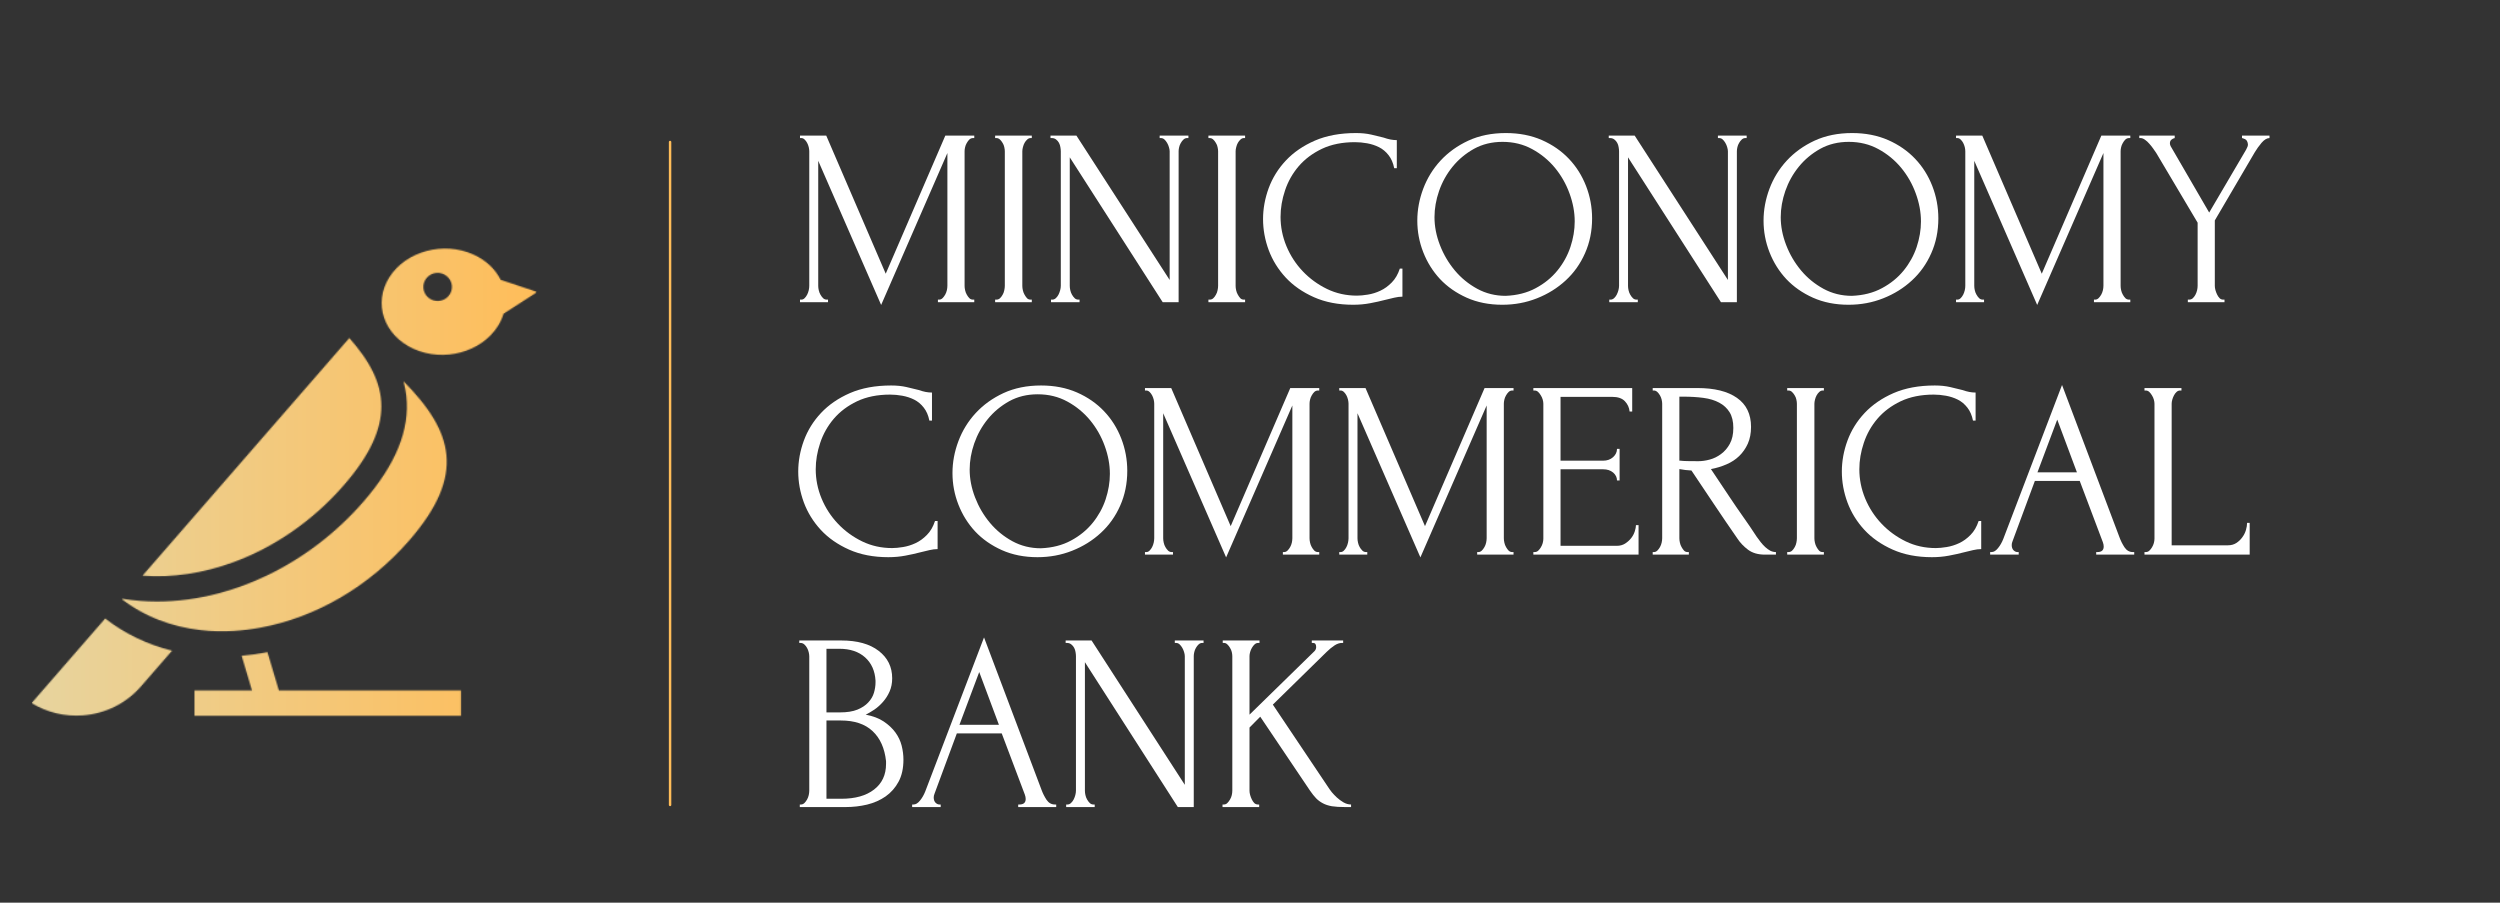 <svg width="2044" height="738" viewBox="0 0 2044 738" fill="none" xmlns="http://www.w3.org/2000/svg">
<rect x="0" y="0" width="2044" height="738" fill="#333333" stroke="none"/>
<path d="M766.841 244.978H767.863C768.821 244.978 769.737 244.601 770.588 243.806C771.44 242.968 772.164 242.005 772.803 240.874C773.42 239.764 773.867 238.57 774.165 237.272C774.442 235.995 774.591 234.801 774.591 233.67V125.116L720.425 249.334L668.984 131.482V233.67C668.984 234.801 669.112 235.995 669.41 237.272C669.687 238.57 670.134 239.764 670.773 240.874C671.39 242.005 672.136 242.968 672.987 243.806C673.839 244.601 674.818 244.978 675.968 244.978H676.99V247.072H654.08V244.978H655.187C656.145 244.978 657.018 244.601 657.828 243.806C658.679 242.968 659.382 242.005 659.957 240.874C660.51 239.764 660.936 238.57 661.234 237.272C661.511 235.995 661.66 234.801 661.66 233.67V123.692C661.66 122.687 661.511 121.577 661.234 120.341C660.936 119.127 660.51 117.975 659.957 116.907C659.382 115.797 658.679 114.855 657.828 114.059C657.018 113.284 656.145 112.886 655.187 112.886H654.08V110.876H675.542L724.172 223.787L772.888 110.876H796.564V112.886H795.542C794.392 112.886 793.413 113.284 792.561 114.059C791.752 114.855 791.05 115.797 790.432 116.907C789.793 117.975 789.346 119.127 789.069 120.341C788.771 121.577 788.644 122.687 788.644 123.692V233.67C788.644 234.801 788.771 235.995 789.069 237.272C789.346 238.57 789.793 239.764 790.432 240.874C791.05 242.005 791.752 242.968 792.561 243.806C793.413 244.601 794.392 244.978 795.542 244.978H796.564V247.072H766.841V244.978Z" fill="white"/>
<path d="M813.62 110.876H843.598V112.886H842.576C841.597 112.886 840.703 113.284 839.851 114.059C838.999 114.855 838.276 115.734 837.722 116.74C837.147 117.745 836.7 118.917 836.359 120.257C836.019 121.556 835.848 122.687 835.848 123.692V233.67C835.848 234.801 835.976 235.995 836.274 237.272C836.551 238.57 836.998 239.764 837.637 240.874C838.254 242.005 838.936 242.968 839.681 243.806C840.469 244.601 841.427 244.978 842.576 244.978H843.598V247.072H813.62V244.978H814.642C815.77 244.978 816.728 244.622 817.537 243.889C818.389 243.115 819.113 242.13 819.752 240.958C820.433 239.785 820.88 238.57 821.114 237.272C821.391 235.995 821.54 234.801 821.54 233.67V123.692C821.54 122.687 821.391 121.577 821.114 120.341C820.88 119.127 820.433 117.975 819.752 116.907C819.113 115.797 818.389 114.855 817.537 114.059C816.728 113.284 815.77 112.886 814.642 112.886H813.62V110.876Z" fill="white"/>
<path d="M881.623 244.978H882.645V247.072H859.31V244.978H860.417C861.375 244.978 862.312 244.601 863.227 243.806C864.121 242.968 864.867 242.005 865.442 240.874C865.995 239.764 866.464 238.57 866.804 237.272C867.145 235.995 867.315 234.801 867.315 233.67V123.692C867.315 122.687 867.187 121.577 866.975 120.341C866.804 119.127 866.421 117.975 865.867 116.907C865.293 115.797 864.505 114.855 863.483 114.059C862.503 113.284 861.354 112.886 859.991 112.886H858.884V110.876H880.09L956.314 228.896V123.692C956.314 122.687 956.101 121.577 955.718 120.341C955.378 119.127 954.888 117.975 954.27 116.907C953.632 115.797 952.908 114.855 952.056 114.059C951.247 113.284 950.289 112.886 949.16 112.886H948.138V110.876H971.644V112.886H970.537C969.451 112.886 968.493 113.284 967.642 114.059C966.79 114.855 966.045 115.797 965.427 116.907C964.788 117.975 964.341 119.127 964.065 120.341C963.766 121.577 963.639 122.687 963.639 123.692V247.072H950.608L874.64 128.634V233.67C874.64 234.801 874.767 235.995 875.065 237.272C875.342 238.57 875.789 239.764 876.428 240.874C877.046 242.005 877.791 242.968 878.642 243.806C879.494 244.601 880.473 244.978 881.623 244.978Z" fill="white"/>
<path d="M988.007 110.876H1017.99V112.886H1016.96C1015.98 112.886 1015.09 113.284 1014.24 114.059C1013.39 114.855 1012.66 115.734 1012.11 116.74C1011.53 117.745 1011.09 118.917 1010.75 120.257C1010.41 121.556 1010.24 122.687 1010.24 123.692V233.67C1010.24 234.801 1010.36 235.995 1010.66 237.272C1010.94 238.57 1011.39 239.764 1012.02 240.874C1012.64 242.005 1013.32 242.968 1014.07 243.806C1014.86 244.601 1015.81 244.978 1016.96 244.978H1017.99V247.072H988.007V244.978H989.029C990.157 244.978 991.115 244.622 991.925 243.889C992.776 243.115 993.5 242.13 994.139 240.958C994.82 239.785 995.267 238.57 995.502 237.272C995.778 235.995 995.927 234.801 995.927 233.67V123.692C995.927 122.687 995.778 121.577 995.502 120.341C995.267 119.127 994.82 117.975 994.139 116.907C993.5 115.797 992.776 114.855 991.925 114.059C991.115 113.284 990.157 112.886 989.029 112.886H988.007V110.876Z" fill="white"/>
<path d="M1107.79 116.237C1097.44 116.237 1088.46 118.059 1080.79 121.681C1073.17 125.325 1066.85 130.058 1061.8 135.921C1056.8 141.784 1053.07 148.38 1050.64 155.689C1048.2 162.955 1046.98 170.158 1046.98 177.299C1046.98 185.466 1048.56 193.423 1051.75 201.171C1054.99 208.94 1059.44 215.808 1065.12 221.776C1070.79 227.765 1077.41 232.582 1084.97 236.267C1092.5 239.911 1100.68 241.712 1109.5 241.712C1111.99 241.712 1114.95 241.439 1118.35 240.874C1121.8 240.329 1125.21 239.262 1128.57 237.691C1131.92 236.141 1135 233.901 1137.86 230.99C1140.75 228.1 1142.97 224.289 1144.5 219.599H1146.63V242.549C1144.52 242.549 1142.31 242.842 1139.98 243.387C1137.71 243.952 1135.15 244.559 1132.32 245.23C1128.68 246.193 1124.65 247.072 1120.23 247.91C1115.84 248.748 1111.22 249.166 1106.34 249.166C1094.19 249.166 1083.48 247.093 1074.24 242.968C1064.97 238.843 1057.29 233.482 1051.16 226.886C1045.02 220.248 1040.38 212.772 1037.27 204.438C1034.21 196.124 1032.67 187.685 1032.67 179.142C1032.67 170.661 1034.21 162.222 1037.27 153.846C1040.38 145.428 1045.07 137.889 1051.33 131.23C1057.63 124.529 1065.51 119.127 1075 114.981C1084.54 110.855 1095.74 108.782 1108.64 108.782C1113.24 108.782 1117.37 109.201 1121.08 110.039C1124.83 110.876 1128.17 111.693 1131.13 112.468C1133.21 113.201 1135.13 113.724 1136.83 114.059C1138.58 114.394 1140.33 114.562 1142.03 114.562V137.512H1139.9C1139.05 133.22 1137.51 129.681 1135.3 126.875C1133.09 124.027 1130.47 121.849 1127.47 120.341C1124.44 118.834 1121.21 117.787 1117.76 117.158C1114.35 116.551 1111.03 116.237 1107.79 116.237Z" fill="white"/>
<path d="M1231.18 108.782C1242.08 108.782 1251.88 110.688 1260.56 114.478C1269.25 118.289 1276.62 123.399 1282.71 129.806C1288.78 136.172 1293.46 143.606 1296.76 152.087C1300.04 160.526 1301.7 169.342 1301.7 178.555C1301.7 188.9 1299.76 198.386 1295.91 207.034C1292.1 215.704 1286.82 223.117 1280.07 229.315C1273.36 235.513 1265.55 240.371 1256.65 243.889C1247.79 247.407 1238.34 249.166 1228.29 249.166C1217.49 249.166 1207.78 247.24 1199.16 243.387C1190.58 239.534 1183.32 234.466 1177.36 228.142C1171.44 221.776 1166.88 214.468 1163.64 206.197C1160.41 197.946 1158.79 189.34 1158.79 180.398C1158.79 171.582 1160.41 162.871 1163.64 154.265C1166.88 145.679 1171.59 138.015 1177.78 131.314C1184.02 124.571 1191.6 119.127 1200.52 114.981C1209.49 110.855 1219.71 108.782 1231.18 108.782ZM1231.01 241.879C1240.38 241.502 1248.58 239.408 1255.62 235.597C1262.71 231.807 1268.61 227.011 1273.34 221.19C1278.11 215.327 1281.64 208.919 1283.98 201.925C1286.31 194.889 1287.48 187.937 1287.48 181.068C1287.48 173.488 1286.05 165.824 1283.22 158.118C1280.43 150.412 1276.45 143.439 1271.3 137.177C1266.12 130.937 1259.93 125.849 1252.73 121.933C1245.51 117.975 1237.42 115.986 1228.46 115.986C1219.77 115.986 1211.98 117.891 1205.12 121.681C1198.31 125.493 1192.47 130.351 1187.66 136.256C1182.83 142.182 1179.14 148.799 1176.59 156.107C1174.08 163.374 1172.84 170.514 1172.84 177.55C1172.84 185.089 1174.31 192.69 1177.27 200.333C1180.21 207.998 1184.28 214.908 1189.45 221.106C1194.6 227.263 1200.71 232.247 1207.76 236.1C1214.85 239.953 1222.6 241.879 1231.01 241.879Z" fill="white"/>
<path d="M1338.05 244.978H1339.07V247.072H1315.74V244.978H1316.85C1317.8 244.978 1318.74 244.601 1319.66 243.806C1320.55 242.968 1321.3 242.005 1321.87 240.874C1322.42 239.764 1322.89 238.57 1323.23 237.272C1323.57 235.995 1323.74 234.801 1323.74 233.67V123.692C1323.74 122.687 1323.62 121.577 1323.4 120.341C1323.23 119.127 1322.85 117.975 1322.3 116.907C1321.72 115.797 1320.93 114.855 1319.91 114.059C1318.93 113.284 1317.78 112.886 1316.42 112.886H1315.31V110.876H1336.52L1412.74 228.896V123.692C1412.74 122.687 1412.53 121.577 1412.15 120.341C1411.81 119.127 1411.32 117.975 1410.7 116.907C1410.06 115.797 1409.34 114.855 1408.48 114.059C1407.68 113.284 1406.72 112.886 1405.59 112.886H1404.57V110.876H1428.07V112.886H1426.97C1425.88 112.886 1424.92 113.284 1424.07 114.059C1423.22 114.855 1422.47 115.797 1421.86 116.907C1421.22 117.975 1420.77 119.127 1420.49 120.341C1420.2 121.577 1420.07 122.687 1420.07 123.692V247.072H1407.04L1331.07 128.634V233.67C1331.07 234.801 1331.2 235.995 1331.49 237.272C1331.77 238.57 1332.22 239.764 1332.86 240.874C1333.47 242.005 1334.22 242.968 1335.07 243.806C1335.92 244.601 1336.9 244.978 1338.05 244.978Z" fill="white"/>
<path d="M1514.27 108.782C1525.17 108.782 1534.97 110.688 1543.65 114.478C1552.34 118.289 1559.71 123.399 1565.8 129.806C1571.87 136.172 1576.55 143.606 1579.85 152.087C1583.13 160.526 1584.79 169.342 1584.79 178.555C1584.79 188.9 1582.85 198.386 1579 207.034C1575.19 215.704 1569.91 223.117 1563.16 229.315C1556.45 235.513 1548.64 240.371 1539.74 243.889C1530.88 247.407 1521.43 249.166 1511.38 249.166C1500.58 249.166 1490.87 247.24 1482.25 243.387C1473.67 239.534 1466.41 234.466 1460.45 228.142C1454.53 221.776 1449.97 214.468 1446.73 206.197C1443.5 197.946 1441.88 189.34 1441.88 180.398C1441.88 171.582 1443.5 162.871 1446.73 154.265C1449.97 145.679 1454.68 138.015 1460.87 131.314C1467.11 124.571 1474.69 119.127 1483.61 114.981C1492.58 110.855 1502.8 108.782 1514.27 108.782ZM1514.1 241.879C1523.47 241.502 1531.67 239.408 1538.71 235.597C1545.8 231.807 1551.7 227.011 1556.43 221.19C1561.2 215.327 1564.73 208.919 1567.08 201.925C1569.4 194.889 1570.57 187.937 1570.57 181.068C1570.57 173.488 1569.14 165.824 1566.31 158.118C1563.52 150.412 1559.54 143.439 1554.39 137.177C1549.21 130.937 1543.02 125.849 1535.82 121.933C1528.6 117.975 1520.51 115.986 1511.55 115.986C1502.86 115.986 1495.07 117.891 1488.21 121.681C1481.4 125.493 1475.56 130.351 1470.75 136.256C1465.92 142.182 1462.24 148.799 1459.68 156.107C1457.17 163.374 1455.93 170.514 1455.93 177.55C1455.93 185.089 1457.4 192.69 1460.36 200.333C1463.3 207.998 1467.37 214.908 1472.54 221.106C1477.69 227.263 1483.8 232.247 1490.85 236.1C1497.94 239.953 1505.69 241.879 1514.1 241.879Z" fill="white"/>
<path d="M1712.02 244.978H1713.04C1714 244.978 1714.91 244.601 1715.76 243.806C1716.61 242.968 1717.34 242.005 1717.98 240.874C1718.59 239.764 1719.04 238.57 1719.34 237.272C1719.62 235.995 1719.77 234.801 1719.77 233.67V125.116L1665.6 249.334L1614.16 131.482V233.67C1614.16 234.801 1614.29 235.995 1614.58 237.272C1614.86 238.57 1615.31 239.764 1615.95 240.874C1616.56 242.005 1617.31 242.968 1618.16 243.806C1619.01 244.601 1619.99 244.978 1621.14 244.978H1622.16V247.072H1599.25V244.978H1600.36C1601.32 244.978 1602.19 244.601 1603 243.806C1603.85 242.968 1604.56 242.005 1605.13 240.874C1605.68 239.764 1606.11 238.57 1606.41 237.272C1606.69 235.995 1606.83 234.801 1606.83 233.67V123.692C1606.83 122.687 1606.69 121.577 1606.41 120.341C1606.11 119.127 1605.68 117.975 1605.13 116.907C1604.56 115.797 1603.85 114.855 1603 114.059C1602.19 113.284 1601.32 112.886 1600.36 112.886H1599.25V110.876H1620.72L1669.35 223.787L1718.06 110.876H1741.74V112.886H1740.72C1739.57 112.886 1738.59 113.284 1737.74 114.059C1736.93 114.855 1736.22 115.797 1735.61 116.907C1734.97 117.975 1734.52 119.127 1734.24 120.341C1733.95 121.577 1733.82 122.687 1733.82 123.692V233.67C1733.82 234.801 1733.95 235.995 1734.24 237.272C1734.52 238.57 1734.97 239.764 1735.61 240.874C1736.22 242.005 1736.93 242.968 1737.74 243.806C1738.59 244.601 1739.57 244.978 1740.72 244.978H1741.74V247.072H1712.02V244.978Z" fill="white"/>
<path d="M1749.08 110.876H1778.04V112.886C1777.06 113.054 1776.17 113.515 1775.32 114.227C1774.51 114.897 1774.12 115.902 1774.12 117.242C1774.12 117.912 1774.32 118.666 1774.72 119.504L1806.23 173.781L1836.38 122.435C1836.93 121.325 1837.34 120.488 1837.57 119.922C1837.79 119.378 1837.91 118.708 1837.91 117.912C1837.62 115.693 1836.81 114.289 1835.44 113.724C1834.12 113.18 1833.34 112.886 1833.06 112.886V110.876H1855.54V112.886C1853.44 112.886 1851.28 114.185 1849.07 116.74C1846.9 119.315 1845.07 121.891 1843.53 124.446L1810.83 180.231V233.67C1810.83 234.801 1811 235.974 1811.34 237.188C1811.68 238.424 1812.13 239.617 1812.7 240.79C1813.26 241.963 1813.94 242.968 1814.75 243.806C1815.6 244.601 1816.58 244.978 1817.73 244.978H1818.75V247.072H1788.77V244.978H1789.79C1790.92 244.978 1791.92 244.622 1792.78 243.889C1793.63 243.115 1794.35 242.13 1794.99 240.958C1795.61 239.785 1796.05 238.57 1796.35 237.272C1796.63 235.995 1796.78 234.801 1796.78 233.67V182.073L1762.97 125.116C1762.29 124.006 1761.43 122.77 1760.41 121.43C1759.43 120.048 1758.39 118.729 1757.26 117.493C1756.18 116.216 1754.98 115.127 1753.68 114.227C1752.43 113.347 1751.26 112.886 1750.19 112.886H1749.08V110.876Z" fill="white"/>
<path d="M727.749 322.627C717.402 322.627 708.417 324.448 700.752 328.071C693.129 331.715 686.806 336.447 681.759 342.311C676.756 348.174 673.03 354.77 670.603 362.078C668.154 369.345 666.94 376.548 666.94 383.689C666.94 391.855 668.516 399.813 671.71 407.561C674.946 415.33 679.396 422.198 685.081 428.166C690.744 434.155 697.366 438.971 704.925 442.657C712.462 446.3 720.638 448.101 729.453 448.101C731.944 448.101 734.903 447.829 738.31 447.264C741.759 446.719 745.166 445.651 748.53 444.081C751.873 442.531 754.96 440.29 757.813 437.38C760.709 434.49 762.923 430.679 764.456 425.988H766.585V448.939C764.477 448.939 762.263 449.232 759.942 449.776C757.664 450.342 755.109 450.949 752.277 451.619C748.636 452.582 744.612 453.462 740.184 454.3C735.798 455.137 731.177 455.556 726.302 455.556C714.144 455.556 703.434 453.483 694.194 449.358C684.932 445.232 677.246 439.872 671.114 433.275C664.982 426.637 660.34 419.162 657.231 410.827C654.165 402.514 652.632 394.075 652.632 385.531C652.632 377.051 654.165 368.612 657.231 360.236C660.34 351.817 665.024 344.279 671.284 337.62C677.586 330.919 685.464 325.516 694.96 321.37C704.499 317.245 715.698 315.172 728.601 315.172C733.2 315.172 737.331 315.591 741.035 316.428C744.783 317.266 748.125 318.083 751.085 318.857C753.172 319.59 755.088 320.114 756.791 320.449C758.537 320.784 760.283 320.951 761.986 320.951V343.902H759.857C759.006 339.609 757.473 336.07 755.258 333.264C753.044 330.416 750.425 328.239 747.423 326.731C744.399 325.223 741.163 324.176 737.714 323.548C734.307 322.941 730.986 322.627 727.749 322.627Z" fill="white"/>
<path d="M851.139 315.172C862.041 315.172 871.835 317.077 880.522 320.868C889.209 324.679 896.576 329.788 902.665 336.196C908.733 342.562 913.417 349.996 916.718 358.477C919.996 366.915 921.657 375.731 921.657 384.945C921.657 395.29 919.72 404.776 915.866 413.424C912.055 422.093 906.774 429.506 900.025 435.705C893.318 441.903 885.504 446.761 876.604 450.279C867.747 453.797 858.293 455.556 848.244 455.556C837.449 455.556 827.74 453.629 819.116 449.776C810.536 445.923 803.275 440.856 797.314 434.532C791.395 428.166 786.838 420.858 783.602 412.586C780.366 404.336 778.747 395.729 778.747 386.788C778.747 377.972 780.366 369.261 783.602 360.654C786.838 352.069 791.544 344.405 797.74 337.704C803.978 330.961 811.558 325.516 820.479 321.37C829.443 317.245 839.663 315.172 851.139 315.172ZM850.969 448.269C860.337 447.892 868.534 445.798 875.582 441.987C882.672 438.196 888.57 433.401 893.297 427.58C898.066 421.716 901.6 415.309 903.943 408.315C906.263 401.279 907.434 394.326 907.434 387.458C907.434 379.878 906.008 372.213 903.176 364.507C900.387 356.801 896.405 349.828 891.253 343.567C886.079 337.327 879.883 332.238 872.686 328.322C865.468 324.365 857.378 322.375 848.414 322.375C839.727 322.375 831.934 324.281 825.078 328.071C818.265 331.882 812.431 336.74 807.619 342.646C802.786 348.572 799.102 355.189 796.547 362.497C794.035 369.763 792.8 376.904 792.8 383.94C792.8 391.479 794.269 399.08 797.229 406.723C800.167 414.387 804.234 421.298 809.407 427.496C814.56 433.652 820.671 438.636 827.718 442.489C834.808 446.342 842.559 448.269 850.969 448.269Z" fill="white"/>
<path d="M1048.88 451.368H1049.9C1050.86 451.368 1051.78 450.991 1052.63 450.195C1053.48 449.358 1054.21 448.394 1054.84 447.264C1055.46 446.154 1055.91 444.96 1056.21 443.662C1056.48 442.384 1056.63 441.191 1056.63 440.06V331.505L1002.47 455.723L951.026 337.871V440.06C951.026 441.191 951.154 442.384 951.452 443.662C951.728 444.96 952.176 446.154 952.814 447.264C953.432 448.394 954.177 449.358 955.029 450.195C955.88 450.991 956.86 451.368 958.009 451.368H959.031V453.462H936.122V451.368H937.229C938.187 451.368 939.06 450.991 939.869 450.195C940.721 449.358 941.423 448.394 941.998 447.264C942.552 446.154 942.978 444.96 943.276 443.662C943.552 442.384 943.701 441.191 943.701 440.06V330.081C943.701 329.076 943.552 327.966 943.276 326.731C942.978 325.516 942.552 324.365 941.998 323.297C941.423 322.187 940.721 321.245 939.869 320.449C939.06 319.674 938.187 319.276 937.229 319.276H936.122V317.266H957.584L1006.21 430.176L1054.93 317.266H1078.61V319.276H1077.58C1076.43 319.276 1075.45 319.674 1074.6 320.449C1073.79 321.245 1073.09 322.187 1072.47 323.297C1071.83 324.365 1071.39 325.516 1071.11 326.731C1070.81 327.966 1070.68 329.076 1070.68 330.081V440.06C1070.68 441.191 1070.81 442.384 1071.11 443.662C1071.39 444.96 1071.83 446.154 1072.47 447.264C1073.09 448.394 1073.79 449.358 1074.6 450.195C1075.45 450.991 1076.43 451.368 1077.58 451.368H1078.61V453.462H1048.88V451.368Z" fill="white"/>
<path d="M1207.74 451.368H1208.76C1209.72 451.368 1210.64 450.991 1211.49 450.195C1212.34 449.358 1213.06 448.394 1213.7 447.264C1214.32 446.154 1214.77 444.96 1215.06 443.662C1215.34 442.384 1215.49 441.191 1215.49 440.06V331.505L1161.32 455.723L1109.88 337.871V440.06C1109.88 441.191 1110.01 442.384 1110.31 443.662C1110.59 444.96 1111.03 446.154 1111.67 447.264C1112.29 448.394 1113.04 449.358 1113.89 450.195C1114.74 450.991 1115.72 451.368 1116.87 451.368H1117.89V453.462H1094.98V451.368H1096.09C1097.05 451.368 1097.92 450.991 1098.73 450.195C1099.58 449.358 1100.28 448.394 1100.86 447.264C1101.41 446.154 1101.84 444.96 1102.13 443.662C1102.41 442.384 1102.56 441.191 1102.56 440.06V330.081C1102.56 329.076 1102.41 327.966 1102.13 326.731C1101.84 325.516 1101.41 324.365 1100.86 323.297C1100.28 322.187 1099.58 321.245 1098.73 320.449C1097.92 319.674 1097.05 319.276 1096.09 319.276H1094.98V317.266H1116.44L1165.07 430.176L1213.79 317.266H1237.46V319.276H1236.44C1235.29 319.276 1234.31 319.674 1233.46 320.449C1232.65 321.245 1231.95 322.187 1231.33 323.297C1230.69 324.365 1230.25 325.516 1229.97 326.731C1229.67 327.966 1229.54 329.076 1229.54 330.081V440.06C1229.54 441.191 1229.67 442.384 1229.97 443.662C1230.25 444.96 1230.69 446.154 1231.33 447.264C1231.95 448.394 1232.65 449.358 1233.46 450.195C1234.31 450.991 1235.29 451.368 1236.44 451.368H1237.46V453.462H1207.74V451.368Z" fill="white"/>
<path d="M1253.67 451.368H1254.69C1255.82 451.368 1256.78 451.012 1257.59 450.279C1258.44 449.504 1259.16 448.583 1259.8 447.515C1260.48 446.405 1260.99 445.232 1261.33 443.997C1261.67 442.719 1261.84 441.547 1261.84 440.479V330.081C1261.84 329.076 1261.67 327.966 1261.33 326.731C1260.99 325.516 1260.48 324.365 1259.8 323.297C1259.16 322.187 1258.44 321.245 1257.59 320.449C1256.78 319.674 1255.82 319.276 1254.69 319.276H1253.67V317.266H1334.49V336.447H1332.36C1332.06 333.264 1330.79 330.479 1328.53 328.071C1326.31 325.684 1322.82 324.469 1318.05 324.469H1275.9V376.653H1310.73C1313.97 376.653 1316.65 375.71 1318.82 373.805C1320.97 371.857 1322.06 369.596 1322.06 367.02H1324.19V392.819H1322.06C1322.06 390.306 1320.99 388.17 1318.91 386.369C1316.8 384.589 1314.07 383.689 1310.73 383.689H1275.9V446.258H1321.89C1324.48 446.258 1326.76 445.651 1328.7 444.416C1330.68 443.138 1332.32 441.652 1333.64 439.976C1335 438.259 1335.98 436.375 1336.62 434.364C1337.24 432.354 1337.56 430.679 1337.56 429.339H1339.69V453.462H1253.67V451.368Z" fill="white"/>
<path d="M1379.78 451.368H1380.8V453.462H1351.25V451.368H1352.27C1353.23 451.368 1354.14 450.991 1355 450.195C1355.85 449.358 1356.57 448.394 1357.21 447.264C1357.83 446.154 1358.28 444.96 1358.57 443.662C1358.85 442.384 1359 441.191 1359 440.06V330.081C1359 329.076 1358.85 327.966 1358.57 326.731C1358.28 325.516 1357.83 324.365 1357.21 323.297C1356.57 322.187 1355.85 321.245 1355 320.449C1354.14 319.674 1353.23 319.276 1352.27 319.276H1351.25V317.266H1387.79C1401.75 317.266 1412.53 319.946 1420.15 325.307C1427.81 330.668 1431.65 338.583 1431.65 349.011C1431.65 354.267 1430.75 358.853 1429.01 362.748C1427.24 366.664 1424.88 370.036 1421.94 372.883C1419.04 375.689 1415.57 377.951 1411.55 379.668C1407.57 381.406 1403.33 382.684 1398.86 383.521L1414.02 406.22C1417.64 411.707 1421.34 417.089 1425.09 422.386C1428.88 427.705 1432.6 433.171 1436.25 438.804C1437.2 440.207 1438.29 441.652 1439.48 443.159C1440.67 444.667 1441.91 446.049 1443.23 447.264C1444.59 448.499 1445.98 449.504 1447.4 450.279C1448.87 451.012 1450.4 451.368 1452 451.368V453.462H1442.97C1437.35 453.462 1432.75 452.122 1429.18 449.441C1425.6 446.761 1422.64 443.641 1420.32 440.06C1414.02 430.972 1407.74 421.758 1401.5 412.419C1395.24 403.038 1389.06 393.803 1382.93 384.694C1381.4 384.589 1379.74 384.443 1377.99 384.275C1376.22 384.066 1374.58 383.814 1373.05 383.521V440.06C1373.05 441.191 1373.18 442.384 1373.48 443.662C1373.75 444.96 1374.2 446.154 1374.84 447.264C1375.46 448.394 1376.14 449.358 1376.88 450.195C1377.67 450.991 1378.63 451.368 1379.78 451.368ZM1373.05 324.302V376.653H1374.07C1375.2 376.82 1376.99 376.946 1379.44 376.988C1381.87 377.051 1384.91 377.071 1388.55 377.071C1391.49 377.071 1394.62 376.632 1397.92 375.731C1401.2 374.852 1404.27 373.344 1407.12 371.208C1410.01 369.093 1412.4 366.329 1414.27 362.916C1416.19 359.461 1417.17 355.105 1417.17 349.849C1417.17 344.614 1416.15 340.342 1414.1 337.034C1412.06 333.746 1409.25 331.149 1405.67 329.244C1402.09 327.296 1397.77 325.977 1392.72 325.307C1387.72 324.637 1382.21 324.302 1376.2 324.302H1373.05Z" fill="white"/>
<path d="M1461.22 317.266H1491.2V319.276H1490.18C1489.2 319.276 1488.31 319.674 1487.45 320.449C1486.6 321.245 1485.88 322.124 1485.33 323.129C1484.75 324.134 1484.3 325.307 1483.96 326.647C1483.62 327.945 1483.45 329.076 1483.45 330.081V440.06C1483.45 441.191 1483.58 442.384 1483.88 443.662C1484.15 444.96 1484.6 446.154 1485.24 447.264C1485.86 448.394 1486.54 449.358 1487.28 450.195C1488.07 450.991 1489.03 451.368 1490.18 451.368H1491.2V453.462H1461.22V451.368H1462.25C1463.37 451.368 1464.33 451.012 1465.14 450.279C1465.99 449.504 1466.72 448.52 1467.36 447.347C1468.04 446.175 1468.48 444.96 1468.72 443.662C1468.99 442.384 1469.14 441.191 1469.14 440.06V330.081C1469.14 329.076 1468.99 327.966 1468.72 326.731C1468.48 325.516 1468.04 324.365 1467.36 323.297C1466.72 322.187 1465.99 321.245 1465.14 320.449C1464.33 319.674 1463.37 319.276 1462.25 319.276H1461.22V317.266Z" fill="white"/>
<path d="M1581.01 322.627C1570.66 322.627 1561.68 324.448 1554.01 328.071C1546.39 331.715 1540.06 336.447 1535.02 342.311C1530.01 348.174 1526.29 354.77 1523.86 362.078C1521.41 369.345 1520.2 376.548 1520.2 383.689C1520.2 391.855 1521.78 399.813 1524.97 407.561C1528.21 415.33 1532.66 422.198 1538.34 428.166C1544 434.155 1550.63 438.971 1558.18 442.657C1565.72 446.3 1573.9 448.101 1582.71 448.101C1585.2 448.101 1588.16 447.829 1591.57 447.264C1595.02 446.719 1598.43 445.651 1601.79 444.081C1605.13 442.531 1608.22 440.29 1611.07 437.38C1613.97 434.49 1616.18 430.679 1617.72 425.988H1619.84V448.939C1617.74 448.939 1615.52 449.232 1613.2 449.776C1610.92 450.342 1608.37 450.949 1605.54 451.619C1601.9 452.582 1597.87 453.462 1593.44 454.3C1589.06 455.137 1584.44 455.556 1579.56 455.556C1567.4 455.556 1556.69 453.483 1547.45 449.358C1538.19 445.232 1530.5 439.872 1524.37 433.275C1518.24 426.637 1513.6 419.162 1510.49 410.827C1507.42 402.514 1505.89 394.075 1505.89 385.531C1505.89 377.051 1507.42 368.612 1510.49 360.236C1513.6 351.817 1518.28 344.279 1524.54 337.62C1530.85 330.919 1538.72 325.516 1548.22 321.37C1557.76 317.245 1568.96 315.172 1581.86 315.172C1586.46 315.172 1590.59 315.591 1594.29 316.428C1598.04 317.266 1601.38 318.083 1604.34 318.857C1606.43 319.59 1608.35 320.114 1610.05 320.449C1611.8 320.784 1613.54 320.951 1615.25 320.951V343.902H1613.12C1612.26 339.609 1610.73 336.07 1608.52 333.264C1606.3 330.416 1603.68 328.239 1600.68 326.731C1597.66 325.223 1594.42 324.176 1590.97 323.548C1587.57 322.941 1584.24 322.627 1581.01 322.627Z" fill="white"/>
<path d="M1713.85 451.368H1714.87C1718.28 451.368 1719.98 449.86 1719.98 446.845C1719.98 445.735 1719.75 444.562 1719.3 443.327L1700.4 393.238H1663.69L1645.46 442.489C1644.99 443.62 1644.78 444.646 1644.78 445.588C1644.78 447.389 1645.25 448.813 1646.23 449.86C1647.25 450.865 1648.32 451.368 1649.47 451.368H1650.49V453.462H1627.15V451.368H1628.26C1630.07 451.368 1631.84 450.321 1633.54 448.185C1635.29 446.07 1636.73 443.557 1637.88 440.647L1685.92 314.753L1732.93 439.39C1733.95 442.196 1735.31 444.897 1737.02 447.515C1738.76 450.091 1741.04 451.368 1743.83 451.368H1744.94V453.462H1713.85V451.368ZM1665.82 386.202H1698.1L1682 343.065L1665.82 386.202Z" fill="white"/>
<path d="M1753.33 451.368H1754.35C1755.48 451.368 1756.43 451.012 1757.24 450.279C1758.09 449.504 1758.82 448.583 1759.46 447.515C1760.14 446.405 1760.65 445.232 1760.99 443.997C1761.33 442.719 1761.5 441.547 1761.5 440.479V330.081C1761.5 329.076 1761.33 327.966 1760.99 326.731C1760.65 325.516 1760.14 324.365 1759.46 323.297C1758.82 322.187 1758.09 321.245 1757.24 320.449C1756.43 319.674 1755.48 319.276 1754.35 319.276H1753.33V317.266H1783.56V319.276H1782.45C1781.37 319.276 1780.41 319.674 1779.56 320.449C1778.7 321.245 1777.98 322.187 1777.43 323.297C1776.85 324.365 1776.41 325.516 1776.06 326.731C1775.72 327.966 1775.55 329.076 1775.55 330.081V445.84H1821.54C1824.14 445.84 1826.42 445.232 1828.36 443.997C1830.34 442.719 1831.98 441.149 1833.3 439.306C1834.66 437.463 1835.64 435.495 1836.28 433.359C1836.9 431.244 1837.21 429.297 1837.21 427.496H1839.34V453.462H1753.33V451.368Z" fill="white"/>
<path d="M653.91 657.758H654.932C655.89 657.758 656.806 657.381 657.657 656.585C658.509 655.747 659.233 654.784 659.872 653.653C660.489 652.544 660.936 651.35 661.234 650.052C661.511 648.774 661.66 647.581 661.66 646.45V536.639C661.66 535.696 661.511 534.608 661.234 533.372C660.936 532.095 660.489 530.901 659.872 529.77C659.233 528.598 658.466 527.634 657.572 526.839C656.657 526.064 655.635 525.666 654.506 525.666H653.484V523.656H687.892C700.879 523.656 711.057 526.483 718.381 532.116C725.748 537.77 729.453 545.245 729.453 554.564C729.453 558.584 728.729 562.186 727.324 565.369C725.961 568.51 724.173 571.316 721.958 573.829C719.786 576.3 717.466 578.394 714.975 580.111C712.462 581.786 710.077 583.189 707.821 584.299C713.718 585.43 718.637 587.293 722.554 589.911C726.472 592.549 729.644 595.523 732.093 598.873C734.52 602.224 736.224 605.826 737.203 609.679C738.161 613.532 738.651 617.343 738.651 621.07C738.651 628.232 737.309 634.263 734.648 639.163C732.029 644.021 728.516 648.02 724.087 651.141C719.659 654.219 714.591 656.459 708.928 657.842C703.307 659.182 697.473 659.852 691.469 659.852H653.91V657.758ZM724.428 622.327C723.278 611.731 719.616 603.543 713.442 597.785C707.31 591.984 698.644 589.073 687.466 589.073H675.713V653.067H687.892C699.24 653.067 708.161 650.554 714.634 645.529C721.149 640.503 724.428 633.53 724.428 624.588V622.327ZM715.826 556.49C715.358 548.512 712.526 542.167 707.31 537.476C702.072 532.786 695.046 530.44 686.188 530.44H675.713V582.456H686.614C692.512 582.456 697.302 581.702 701.007 580.195C704.691 578.687 707.65 576.74 709.865 574.331C712.121 571.944 713.697 569.285 714.549 566.374C715.4 563.484 715.826 560.657 715.826 557.914V556.49Z" fill="white"/>
<path d="M832.472 657.758H833.494C836.901 657.758 838.604 656.25 838.604 653.235C838.604 652.125 838.37 650.952 837.923 649.717L819.016 599.627H782.309L764.084 648.879C763.615 650.01 763.402 651.036 763.402 651.978C763.402 653.779 763.871 655.203 764.85 656.25C765.872 657.255 766.937 657.758 768.086 657.758H769.108V659.852H745.773V657.758H746.88C748.69 657.758 750.457 656.711 752.16 654.575C753.906 652.46 755.354 649.947 756.504 647.036L804.538 521.143L851.55 645.78C852.572 648.586 853.934 651.287 855.638 653.905C857.384 656.481 859.662 657.758 862.451 657.758H863.558V659.852H832.472V657.758ZM784.438 592.592H816.717L800.62 549.454L784.438 592.592Z" fill="white"/>
<path d="M894.005 657.758H895.027V659.852H871.691V657.758H872.798C873.756 657.758 874.693 657.381 875.609 656.585C876.503 655.747 877.248 654.784 877.823 653.653C878.377 652.544 878.845 651.35 879.186 650.052C879.526 648.774 879.697 647.581 879.697 646.45V536.471C879.697 535.466 879.569 534.356 879.356 533.121C879.186 531.906 878.802 530.755 878.249 529.687C877.674 528.577 876.886 527.634 875.864 526.839C874.885 526.064 873.735 525.666 872.372 525.666H871.265V523.656H892.472L968.696 641.676V536.471C968.696 535.466 968.483 534.356 968.1 533.121C967.759 531.906 967.269 530.755 966.652 529.687C966.013 528.577 965.289 527.634 964.437 526.839C963.628 526.064 962.67 525.666 961.542 525.666H960.52V523.656H984.026V525.666H982.919C981.833 525.666 980.875 526.064 980.023 526.839C979.171 527.634 978.426 528.577 977.809 529.687C977.17 530.755 976.723 531.906 976.446 533.121C976.148 534.356 976.02 535.466 976.02 536.471V659.852H962.99L887.021 541.413V646.45C887.021 647.581 887.149 648.774 887.447 650.052C887.724 651.35 888.171 652.544 888.809 653.653C889.427 654.784 890.172 655.747 891.024 656.585C891.875 657.381 892.855 657.758 894.005 657.758Z" fill="white"/>
<path d="M1028.49 657.758H1029.51V659.852H999.536V657.758H1000.56C1001.69 657.758 1002.64 657.381 1003.45 656.585C1004.31 655.747 1005.03 654.784 1005.67 653.653C1006.35 652.544 1006.82 651.35 1007.12 650.052C1007.39 648.774 1007.54 647.581 1007.54 646.45V536.471C1007.54 535.466 1007.39 534.356 1007.12 533.121C1006.82 531.906 1006.35 530.755 1005.67 529.687C1005.03 528.577 1004.31 527.634 1003.45 526.839C1002.64 526.064 1001.77 525.666 1000.81 525.666H999.707V523.656H1029.77V525.666H1028.66C1027.58 525.666 1026.62 526.064 1025.77 526.839C1024.92 527.634 1024.17 528.577 1023.55 529.687C1022.91 530.755 1022.45 531.906 1022.11 533.121C1021.76 534.356 1021.59 535.466 1021.59 536.471V584.299L1074.82 532.283C1075.68 531.341 1076.1 530.252 1076.1 529.016C1076.1 526.797 1075.27 525.666 1073.63 525.666H1072.52V523.656H1098.16V525.666H1097.14C1095.14 525.666 1093.09 526.378 1091.01 527.76C1088.9 529.163 1086.79 530.901 1084.7 532.953L1040.67 576.09L1087 645.194C1087.17 645.487 1087.79 646.324 1088.88 647.706C1090 649.047 1091.37 650.471 1092.96 651.978C1094.6 653.486 1096.41 654.826 1098.41 655.999C1100.46 657.171 1102.52 657.758 1104.63 657.758V659.852H1099.61C1095.39 659.852 1091.86 659.642 1088.96 659.182C1086.11 658.679 1083.64 657.883 1081.55 656.753C1079.44 655.643 1077.59 654.282 1076.02 652.648C1074.42 650.973 1072.78 648.921 1071.08 646.45L1030.37 585.974L1021.59 594.853V646.45C1021.59 647.581 1021.76 648.753 1022.11 649.968C1022.45 651.203 1022.89 652.397 1023.47 653.57C1024.02 654.742 1024.7 655.747 1025.51 656.585C1026.36 657.381 1027.34 657.758 1028.49 657.758Z" fill="white"/>
<path d="M547.856 658.116V116.096" stroke="#FFBD59" stroke-width="2" stroke-linecap="round"/>
<mask id="mask0_140_120" style="mask-type:luminance" maskUnits="userSpaceOnUse" x="25" y="201" width="414" height="386">
<path d="M25.848 201.24H438.736V586.689H25.848V201.24Z" fill="white"/>
</mask>
<g mask="url(#mask0_140_120)">
<mask id="mask1_140_120" style="mask-type:luminance" maskUnits="userSpaceOnUse" x="25" y="203" width="415" height="383">
<path d="M164.265 515.199C140.057 512.498 118.041 503.975 99.73 489.966L100.113 489.526C109.418 491.076 118.914 491.809 128.453 491.809C145.103 491.809 161.987 489.526 178.637 485.149C192.179 481.59 205.55 476.648 218.559 470.387C247.558 456.44 274.62 436.065 297.104 410.225C323.718 379.631 335.195 351.383 332.214 323.825C331.767 319.763 331 315.742 329.914 311.701C370.347 352.765 381.419 388.007 334.641 441.803C301.873 479.412 258.609 504.792 212.768 513.189C212.746 513.189 212.704 513.189 212.682 513.21C205.507 514.529 198.46 515.387 191.497 515.806C182.171 516.392 173.08 516.183 164.265 515.199ZM190.837 459.644C224.116 447.478 255.734 425.888 281.093 396.718C302.725 371.904 311.795 351.131 311.795 332.243C311.795 312.371 301.703 294.592 285.606 276.374L269.787 294.55H269.765V294.571L269.744 294.613L211.724 361.266L204.655 369.391L151.086 430.956L116.529 470.659H116.551C140.993 472.543 166.352 468.648 190.837 459.644ZM439.268 238.744L411.717 256.481C410.674 259.957 409.119 263.37 407.011 266.7C393.534 287.996 362.746 296.309 338.261 285.253C313.754 274.196 304.854 247.958 318.353 226.662C331.852 205.366 362.64 197.052 387.125 208.13C397.473 212.799 405.031 220.17 409.311 228.756V228.777L439.268 238.744ZM365.408 225.866C360.51 221.72 353.101 222.264 348.928 227.123C344.712 231.939 345.287 239.205 350.205 243.351C355.102 247.477 362.512 246.911 366.706 242.074C370.901 237.258 370.326 229.97 365.408 225.866ZM25.848 574.837C38.346 582.48 52.931 586.019 67.856 584.888C86.38 583.443 103.201 575.046 115.252 561.205L140.653 532.014C120.575 527.009 102.093 518.193 86.018 505.692L25.848 574.837ZM228.012 564.534L218.644 533.166C217.963 533.312 217.281 533.438 216.621 533.564C210.213 534.736 203.846 535.616 197.565 536.16L206.039 564.534H159.006V585.265H376.862V564.534H228.012Z" fill="white"/>
</mask>
<g mask="url(#mask1_140_120)">
<path d="M25.848 197.052V586.019H438.736V197.052H25.848Z" fill="url(#paint0_linear_140_120)"/>
</g>
</g>
<defs>
<linearGradient id="paint0_linear_140_120" x1="25.855" y1="394.24" x2="438.743" y2="394.24" gradientUnits="userSpaceOnUse">
<stop stop-color="#E7D49E"/>
<stop offset="0.008" stop-color="#E7D49E"/>
<stop offset="0.016" stop-color="#E7D49D"/>
<stop offset="0.023" stop-color="#E7D39D"/>
<stop offset="0.031" stop-color="#E8D39C"/>
<stop offset="0.039" stop-color="#E8D39C"/>
<stop offset="0.047" stop-color="#E8D39B"/>
<stop offset="0.055" stop-color="#E8D39B"/>
<stop offset="0.062" stop-color="#E8D39A"/>
<stop offset="0.07" stop-color="#E9D29A"/>
<stop offset="0.078" stop-color="#E9D299"/>
<stop offset="0.086" stop-color="#E9D298"/>
<stop offset="0.094" stop-color="#E9D298"/>
<stop offset="0.102" stop-color="#E9D297"/>
<stop offset="0.109" stop-color="#EAD197"/>
<stop offset="0.117" stop-color="#EAD196"/>
<stop offset="0.125" stop-color="#EAD196"/>
<stop offset="0.133" stop-color="#EAD195"/>
<stop offset="0.141" stop-color="#EAD195"/>
<stop offset="0.148" stop-color="#EAD194"/>
<stop offset="0.156" stop-color="#EBD094"/>
<stop offset="0.164" stop-color="#EBD093"/>
<stop offset="0.172" stop-color="#EBD093"/>
<stop offset="0.18" stop-color="#EBD092"/>
<stop offset="0.188" stop-color="#EBD091"/>
<stop offset="0.195" stop-color="#ECD091"/>
<stop offset="0.203" stop-color="#ECCF90"/>
<stop offset="0.211" stop-color="#ECCF90"/>
<stop offset="0.219" stop-color="#ECCF8F"/>
<stop offset="0.227" stop-color="#ECCF8F"/>
<stop offset="0.234" stop-color="#EDCF8E"/>
<stop offset="0.242" stop-color="#EDCE8E"/>
<stop offset="0.25" stop-color="#EDCE8D"/>
<stop offset="0.258" stop-color="#EDCE8D"/>
<stop offset="0.266" stop-color="#EDCE8C"/>
<stop offset="0.273" stop-color="#EDCE8B"/>
<stop offset="0.281" stop-color="#EECE8B"/>
<stop offset="0.289" stop-color="#EECD8A"/>
<stop offset="0.297" stop-color="#EECD8A"/>
<stop offset="0.305" stop-color="#EECD89"/>
<stop offset="0.312" stop-color="#EECD89"/>
<stop offset="0.32" stop-color="#EFCD88"/>
<stop offset="0.328" stop-color="#EFCC88"/>
<stop offset="0.336" stop-color="#EFCC87"/>
<stop offset="0.344" stop-color="#EFCC87"/>
<stop offset="0.352" stop-color="#EFCC86"/>
<stop offset="0.359" stop-color="#F0CC86"/>
<stop offset="0.367" stop-color="#F0CC85"/>
<stop offset="0.375" stop-color="#F0CB84"/>
<stop offset="0.383" stop-color="#F0CB84"/>
<stop offset="0.391" stop-color="#F0CB83"/>
<stop offset="0.398" stop-color="#F0CB83"/>
<stop offset="0.406" stop-color="#F1CB82"/>
<stop offset="0.414" stop-color="#F1CB82"/>
<stop offset="0.422" stop-color="#F1CA81"/>
<stop offset="0.43" stop-color="#F1CA81"/>
<stop offset="0.438" stop-color="#F1CA80"/>
<stop offset="0.445" stop-color="#F2CA80"/>
<stop offset="0.453" stop-color="#F2CA7F"/>
<stop offset="0.461" stop-color="#F2C97F"/>
<stop offset="0.469" stop-color="#F2C97E"/>
<stop offset="0.477" stop-color="#F2C97D"/>
<stop offset="0.484" stop-color="#F3C97D"/>
<stop offset="0.492" stop-color="#F3C97C"/>
<stop offset="0.5" stop-color="#F3C97C"/>
<stop offset="0.508" stop-color="#F3C87B"/>
<stop offset="0.516" stop-color="#F3C87B"/>
<stop offset="0.523" stop-color="#F3C87A"/>
<stop offset="0.531" stop-color="#F4C87A"/>
<stop offset="0.539" stop-color="#F4C879"/>
<stop offset="0.547" stop-color="#F4C779"/>
<stop offset="0.555" stop-color="#F4C778"/>
<stop offset="0.562" stop-color="#F4C778"/>
<stop offset="0.57" stop-color="#F5C777"/>
<stop offset="0.578" stop-color="#F5C776"/>
<stop offset="0.586" stop-color="#F5C776"/>
<stop offset="0.594" stop-color="#F5C675"/>
<stop offset="0.602" stop-color="#F5C675"/>
<stop offset="0.609" stop-color="#F6C674"/>
<stop offset="0.617" stop-color="#F6C674"/>
<stop offset="0.625" stop-color="#F6C673"/>
<stop offset="0.633" stop-color="#F6C573"/>
<stop offset="0.641" stop-color="#F6C572"/>
<stop offset="0.648" stop-color="#F6C572"/>
<stop offset="0.656" stop-color="#F7C571"/>
<stop offset="0.664" stop-color="#F7C571"/>
<stop offset="0.672" stop-color="#F7C570"/>
<stop offset="0.68" stop-color="#F7C46F"/>
<stop offset="0.688" stop-color="#F7C46F"/>
<stop offset="0.695" stop-color="#F8C46E"/>
<stop offset="0.703" stop-color="#F8C46E"/>
<stop offset="0.711" stop-color="#F8C46D"/>
<stop offset="0.719" stop-color="#F8C46D"/>
<stop offset="0.727" stop-color="#F8C36C"/>
<stop offset="0.734" stop-color="#F9C36C"/>
<stop offset="0.742" stop-color="#F9C36B"/>
<stop offset="0.75" stop-color="#F9C36B"/>
<stop offset="0.758" stop-color="#F9C36A"/>
<stop offset="0.766" stop-color="#F9C26A"/>
<stop offset="0.773" stop-color="#F9C269"/>
<stop offset="0.781" stop-color="#FAC268"/>
<stop offset="0.789" stop-color="#FAC268"/>
<stop offset="0.797" stop-color="#FAC267"/>
<stop offset="0.805" stop-color="#FAC267"/>
<stop offset="0.812" stop-color="#FAC166"/>
<stop offset="0.82" stop-color="#FBC166"/>
<stop offset="0.828" stop-color="#FBC165"/>
<stop offset="0.836" stop-color="#FBC165"/>
<stop offset="0.844" stop-color="#FBC164"/>
<stop offset="0.852" stop-color="#FBC064"/>
<stop offset="0.859" stop-color="#FCC063"/>
<stop offset="0.867" stop-color="#FCC063"/>
<stop offset="0.875" stop-color="#FCC062"/>
<stop offset="0.883" stop-color="#FCC061"/>
<stop offset="0.891" stop-color="#FCC061"/>
<stop offset="0.898" stop-color="#FCBF60"/>
<stop offset="0.906" stop-color="#FDBF60"/>
<stop offset="0.914" stop-color="#FDBF5F"/>
<stop offset="0.922" stop-color="#FDBF5F"/>
<stop offset="0.93" stop-color="#FDBF5E"/>
<stop offset="0.938" stop-color="#FDBF5E"/>
<stop offset="0.945" stop-color="#FEBE5D"/>
<stop offset="0.953" stop-color="#FEBE5D"/>
<stop offset="0.961" stop-color="#FEBE5C"/>
<stop offset="0.969" stop-color="#FEBE5C"/>
<stop offset="0.977" stop-color="#FEBE5B"/>
<stop offset="0.984" stop-color="#FFBD5A"/>
<stop offset="0.992" stop-color="#FFBD5A"/>
<stop offset="1" stop-color="#FFBD59"/>
</linearGradient>
</defs>
</svg>
